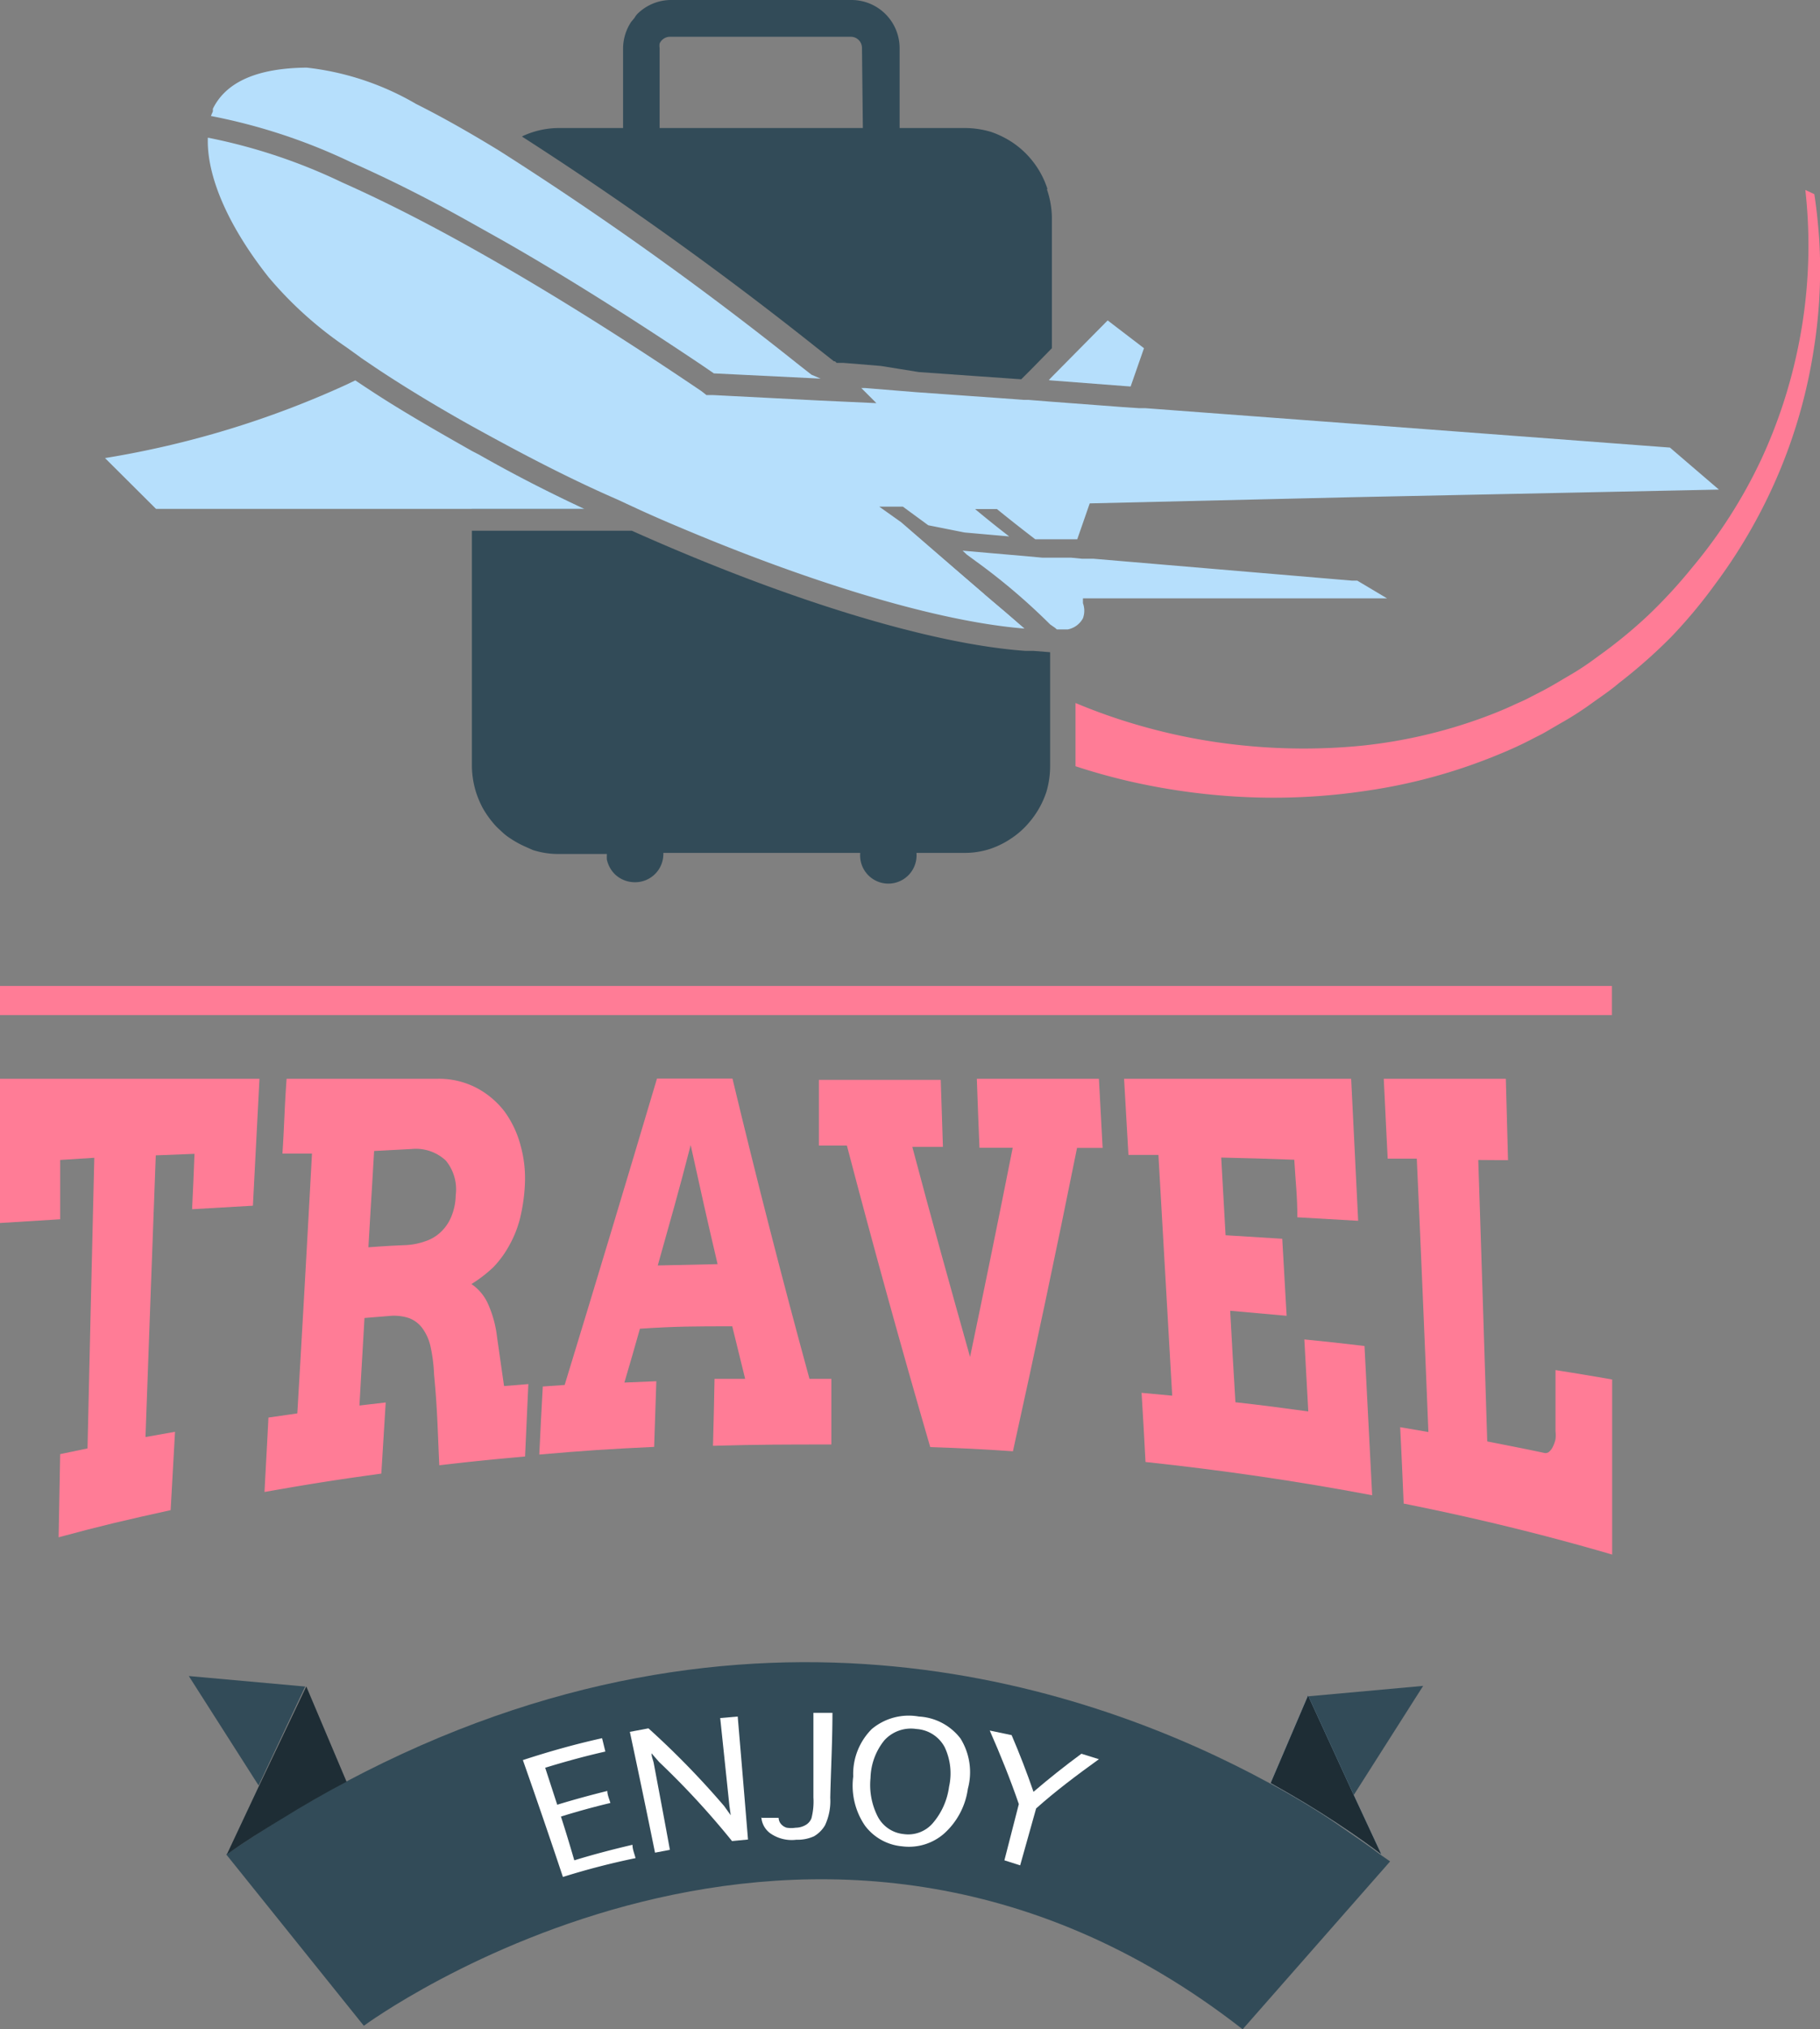<svg xmlns="http://www.w3.org/2000/svg" viewBox="0 0 83.19 92.72"><rect x="0" y="0" width="83.19" height="92.72" fill="#808080" stroke="none"/><defs><style>.cls-1{fill:#ff7c96;}.cls-2{fill:#324b58;}.cls-3{fill:#b6dffc;}.cls-5{fill:#ffffff;}.cls-6{fill:#000000;opacity:0.4;}</style></defs><title>Holidays-02</title><g id="Calque_2" data-name="Calque 2"><g id="Planche_Vacance_-_03" data-name="Planche Vacance - 03"><path class="cls-1" d="M2.75,66.44,4,66.18q.15-6.65.31-13.28L2.75,53l0,2.71L0,55.88V49.29H11.86l-.3,5.8-2.78.16c.05-1,.07-1.52.11-2.53l-1.77.07q-.24,6.43-.47,12.87L8,65.42,7.8,69c-2.09.46-3.12.7-5.12,1.24C2.71,68.7,2.72,68,2.75,66.44Z"/><path class="cls-1" d="M13.1,49.29H20a3.73,3.73,0,0,1,1.77.41,3.92,3.92,0,0,1,1.28,1.07,4.64,4.64,0,0,1,.74,1.55,5.63,5.63,0,0,1,.2,1.84,8.2,8.2,0,0,1-.23,1.55,5.1,5.1,0,0,1-.48,1.19,4.61,4.61,0,0,1-.73,1,6.22,6.22,0,0,1-1,.77,2.16,2.16,0,0,1,.74.87,5.13,5.13,0,0,1,.43,1.56c.13.89.19,1.34.32,2.23l1.11-.09L24,66.55c-1.58.14-2.37.22-3.92.4C20,65.3,20,64.47,19.84,62.8a7.19,7.19,0,0,0-.16-1.27,2.23,2.23,0,0,0-.38-.85,1.33,1.33,0,0,0-.62-.46,2.19,2.19,0,0,0-.91-.09l-1.11.09c-.09,1.58-.14,2.37-.23,4l1.2-.14-.2,3.25c-2.17.3-3.24.47-5.34.84.07-1.36.11-2,.18-3.4l1.32-.19q.35-5.94.67-11.87l-1.35,0C13,51.34,13,50.66,13.1,49.29Zm4,3.3c-.1,1.76-.16,2.64-.26,4.4.69-.05,1-.07,1.72-.1a3.13,3.13,0,0,0,.89-.18,1.85,1.85,0,0,0,.7-.42,2,2,0,0,0,.47-.68,2.66,2.66,0,0,0,.21-1,2.07,2.07,0,0,0-.45-1.58,2,2,0,0,0-1.57-.53Z"/><path class="cls-1" d="M32.66,63l1.4,0c-.24-1-.36-1.44-.59-2.4-1.7,0-2.54,0-4.22.11-.28,1-.42,1.47-.71,2.46L30,63.11l-.1,3c-2.13.1-3.18.17-5.25.35.06-1.25.09-1.87.16-3.11l1-.07q2.14-7,4.22-14h3.45Q35.13,56.16,37,63h1c0,1.2,0,1.81,0,3-2.17,0-3.27,0-5.41.06C32.62,64.84,32.64,64.23,32.66,63Zm-2.6-5.18,2.74-.06c-.51-2.17-.75-3.26-1.23-5.44C31,54.53,30.68,55.63,30.06,57.84Z"/><path class="cls-1" d="M44.65,49.29h5.58c.07,1.27.1,1.9.17,3.16l-1.17,0q-1.4,6.95-2.93,13.86c-1.5-.1-2.26-.14-3.78-.19q-2-6.87-3.81-13.78H37.43c0-1.21,0-1.81,0-3H43l.1,3.06H41.7c.85,3.21,1.74,6.4,2.64,9.6q1-4.77,1.95-9.56H44.77C44.72,51.14,44.69,50.52,44.65,49.29Z"/><path class="cls-1" d="M51.38,49.29H61.76c.13,2.6.19,3.9.32,6.49l-2.78-.16c0-1-.08-1.58-.14-2.63-1.34-.05-2-.07-3.34-.1l.2,3.55,2.59.16.2,3.52-2.58-.23c.09,1.67.14,2.51.24,4.18,1.34.15,2,.24,3.33.42-.07-1.32-.11-2-.18-3.29,1.11.11,1.66.17,2.75.3l.35,6.82c-3.43-.65-6.89-1.15-10.36-1.52-.07-1.26-.1-1.9-.18-3.16l1.4.13-.63-11-1.37,0Z"/><path class="cls-1" d="M63.25,49.29h5.58l.1,3.72L67.57,53q.21,6.44.41,12.86c1.06.21,1.59.31,2.63.53a.25.25,0,0,0,.2-.06.69.69,0,0,0,.17-.23,1.5,1.5,0,0,0,.12-.34,1.47,1.47,0,0,0,0-.36l0-2.8c1,.16,1.56.25,2.59.43v8c-3.14-.92-6.32-1.69-9.53-2.33-.06-1.4-.09-2.1-.16-3.49l1.29.22q-.25-6.26-.53-12.49l-1.33,0C63.35,51.39,63.32,50.69,63.25,49.29Z"/><rect class="cls-1" y="45.05" width="73.68" height="1.33"/><path class="cls-1" d="M82.91,15.93a23.88,23.88,0,0,1-1.51,5.46,24.33,24.33,0,0,1-3,5.3,23.11,23.11,0,0,1-2,2.4A23.9,23.9,0,0,1,74,31.21c-.41.35-.85.64-1.28.95s-.91.62-1.36.87l-.67.39c-.25.15-.48.25-.72.38q-.7.36-1.44.66a25.16,25.16,0,0,1-6,1.66,28.51,28.51,0,0,1-5.78.29,29.85,29.85,0,0,1-5.16-.72c-.86-.2-1.67-.43-2.43-.68V32.12a26,26,0,0,0,3.07,1.07,26.59,26.59,0,0,0,4.69.88,27.28,27.28,0,0,0,5.34,0,23,23,0,0,0,5.55-1.29c.46-.17.91-.35,1.36-.56.21-.1.46-.2.65-.3l.68-.35c.46-.24.86-.49,1.29-.74s.84-.53,1.24-.83a21.89,21.89,0,0,0,2.31-1.89,23.08,23.08,0,0,0,2-2.17A22.78,22.78,0,0,0,80.5,21a23.15,23.15,0,0,0,1.7-5.19,22.94,22.94,0,0,0,.32-7.13l.41.19c.1.64.17,1.32.22,2A23,23,0,0,1,82.91,15.93Z"/><path class="cls-2" d="M21.88,20.8l-.31-.16v2.61h5.14C25,22.45,23.41,21.63,21.88,20.8Zm26-12.16a4.06,4.06,0,0,0-1.57-2.11,4.34,4.34,0,0,0-1-.5,4.21,4.21,0,0,0-1.18-.18H41.12V2.19A2.2,2.2,0,0,0,38.93,0H30.67a2.19,2.19,0,0,0-1.55.65A1.09,1.09,0,0,0,29,.82L28.85,1a2.22,2.22,0,0,0-.37,1.22V5.85H25.54A3.93,3.93,0,0,0,24,6.17a.61.61,0,0,0-.14.07,163.92,163.92,0,0,1,13.46,9.64l.8.63.05,0h0l0,0,.07.07h.1l.21,0,1.71.14L42,17l2.68.19,2,.14.48-.48.92-.94v-6A4.16,4.16,0,0,0,47.85,8.64ZM39.44,5.85H30.15V2.19a.65.65,0,0,1,0-.2.52.52,0,0,1,.48-.31h8.26a.51.51,0,0,1,.51.51ZM48,17.37H48v-.09Z"/><path class="cls-2" d="M48,29.8V35a4.16,4.16,0,0,1-.17,1.18,4.11,4.11,0,0,1-.74,1.34,3.85,3.85,0,0,1-.84.77,4,4,0,0,1-1,.5,3.77,3.77,0,0,1-1.17.18H41.89v0a1.29,1.29,0,1,1-2.57,0v0h-9v0A1.29,1.29,0,0,1,29,40.31a1.32,1.32,0,0,1-.91-.38,1.37,1.37,0,0,1-.35-.65,2.11,2.11,0,0,1,0-.26v0H25.54a3.83,3.83,0,0,1-1.18-.18L24,38.68a4.38,4.38,0,0,1-.67-.37,2.43,2.43,0,0,1-.32-.24l-.27-.25a3.33,3.33,0,0,1-.25-.28,4.38,4.38,0,0,1-.43-.63,4.45,4.45,0,0,1-.3-.71A4.16,4.16,0,0,1,21.57,35V24.25h7.31c7.16,3.2,13.72,5.19,18,5.49l.36,0Z"/><polygon class="cls-3" points="52.29 15.91 51.68 17.66 51.41 17.64 48.02 17.38 47.94 17.37 48.02 17.28 50.63 14.64 52.29 15.91"/><path class="cls-3" d="M26.71,23.25H7.13L4.8,20.93a43.14,43.14,0,0,0,11-3.34l.44-.21,0,0h0l.45.3.23.15h0c1.38.91,3,1.84,4.66,2.78l.31.16C23.4,21.63,25,22.45,26.71,23.25Z"/><path class="cls-3" d="M49.5,27.56a1,1,0,0,1,0,.69,1,1,0,0,1-.7.51h-.49l-.08-.07L48,28.53a28.6,28.6,0,0,0-3.4-2.89h0l-.41-.3L44,25.16l1.14.1,1.5.13,1,.09.44,0h.13l.56,0,.18,0,.52.05.36,0h.16l11.81,1,.24,0,1.36.81H49.5Z"/><path class="cls-3" d="M78.57,22.37l-16.84.35L49.81,23l-.57,1.64-.26,0-.19,0-.55,0-.22,0-.36,0-.34,0c-.56-.43-1.15-.89-1.75-1.38h-1c.53.44,1.05.86,1.56,1.25l-.91-.08-1.13-.1L42.43,24l-1.16-.85s0,0,0,0l-1.08,0h0l1,.71L45,27.16l.09.07h0l1.74,1.49c-4-.32-9.73-2.1-15.39-4.47-.77-.32-1.54-.65-2.3-1h0l-.95-.44c-2.3-1-4.52-2.18-6.57-3.31-1.58-.88-3.05-1.77-4.35-2.63,0,0,0,0,0,0l-.74-.5-.19-.14-.53-.38a17.42,17.42,0,0,1-3.53-3.18C10.38,10.27,9.44,8,9.5,6.29a25.73,25.73,0,0,1,6.15,2.05c1.8.8,3.78,1.8,5.92,3,3.15,1.76,6.66,3.94,10.49,6.53l.23.18h.29l4.88.25,2.6.12-.53-.53-.16-.16.18,0,2.34.19,3.81.27,1.1.08H47l1,.08,3.32.25.75.05.28,0,9.36.7,14.62,1.1Z"/><path class="cls-3" d="M45,27.23,45,27.16l-3.8-3.26Z"/><path class="cls-3" d="M37.51,17.3l-4.88-.24-.54-.37C28.6,14.35,25.58,12.47,23,11l-1.41-.79C19.44,9,17.62,8.11,16.06,7.42A26.47,26.47,0,0,0,9.64,5.3l.09-.21,0-.12a.08.08,0,0,0,0,0c.61-1.24,2.05-1.86,4.29-1.88h0a12.69,12.69,0,0,1,5,1.66c1.18.59,2.45,1.31,3.79,2.13a156.43,156.43,0,0,1,13.58,9.69l.19.15.51.4Z"/><path class="cls-3" d="M41.15,23.9,45,27.16l.09.07Zm3.9,3.33,1.74,1.49C46.23,28.19,45.64,27.7,45.05,27.23Z"/><polygon class="cls-2" points="13.95 77.06 11.82 81.58 8.63 76.58 13.95 77.06"/><polygon class="cls-2" points="65.05 77.03 61.87 82.03 59.76 77.51 65.05 77.03"/><path class="cls-2" d="M15.84,81.41c-1,.52-2,1.1-3,1.72-.82.5-1.64,1-2.47,1.6l1.48-3.15L14,77.06Z"/><path class="cls-3" d="M63.14,84.73c-.4-.31-1.1-.82-2.06-1.45s-1.84-1.16-3-1.81l1.71-4L61.87,82Z"/><line class="cls-3" x1="11.82" y1="81.58" x2="13.95" y2="77.06"/><path class="cls-2" d="M63.14,84.73c-.4-.31-1.1-.82-2.06-1.45s-1.84-1.16-3-1.81l1.71-4L61.87,82Z"/><path class="cls-2" d="M63.54,85.05,56.8,92.72c-19.63-15.33-40.17-.16-40.17-.16l-6.29-7.83c.83-.56,1.65-1.1,2.47-1.6,1-.62,2-1.2,3-1.72,18.49-9.81,34.27-4.26,42.21.06,1.19.65,2.21,1.27,3,1.81s1.66,1.14,2.06,1.45Z"/><path class="cls-5" d="M25.73,85.76q-.89-2.67-1.83-5.34c1.19-.39,2.4-.73,3.62-1l.15.61c-.93.21-1.84.46-2.75.74l.55,1.69c.75-.23,1.52-.44,2.29-.63,0,.18.09.37.14.55-.76.18-1.52.39-2.26.62.21.65.41,1.31.61,2,.88-.27,1.76-.5,2.66-.71,0,.21.09.41.14.61A33.93,33.93,0,0,0,25.73,85.76Z"/><path class="cls-5" d="M30.62,84.52l-.68.13q-.56-2.76-1.15-5.52l.85-.16a38.49,38.49,0,0,1,3.46,3.55l.3.42-.06-.44-.42-4,.8-.07q.24,2.82.47,5.62l-.73.07a37.47,37.47,0,0,0-3.33-3.61l-.35-.4c0,.15.07.3.1.44C30.13,81.88,30.38,83.2,30.62,84.52Z"/><path class="cls-5" d="M34.82,83.06l.77,0v0a.45.45,0,0,0,.1.27.54.54,0,0,0,.27.18,1.36,1.36,0,0,0,.41,0,.92.92,0,0,0,.43-.11.61.61,0,0,0,.29-.32,3.06,3.06,0,0,0,.09-.95c0-1.29,0-2.58,0-3.87h.87c0,1.3-.07,2.59-.1,3.88a2.62,2.62,0,0,1-.24,1.26,1.41,1.41,0,0,1-.5.5,1.82,1.82,0,0,1-.81.16,1.71,1.71,0,0,1-1.2-.3,1,1,0,0,1-.4-.73Z"/><path class="cls-5" d="M41.23,84.36a2.38,2.38,0,0,1-1.69-.94A3.24,3.24,0,0,1,39,81.17,2.9,2.9,0,0,1,39.85,79,2.63,2.63,0,0,1,42,78.43a2.57,2.57,0,0,1,1.9,1,2.91,2.91,0,0,1,.34,2.3,3.37,3.37,0,0,1-1.1,2.06A2.44,2.44,0,0,1,41.23,84.36Zm.07-.56a1.48,1.48,0,0,0,1.33-.49,3.2,3.2,0,0,0,.75-1.67,2.8,2.8,0,0,0-.2-1.81A1.57,1.57,0,0,0,41.89,79a1.64,1.64,0,0,0-1.47.52,2.85,2.85,0,0,0-.63,1.72A3.18,3.18,0,0,0,40.12,83,1.5,1.5,0,0,0,41.3,83.8Z"/><path class="cls-5" d="M46.63,85.23,45.91,85l.66-2.57c-.39-1.13-.84-2.25-1.33-3.36l1,.21c.37.86.7,1.72,1,2.59q1.05-.9,2.19-1.74l.8.25c-1,.72-2,1.47-2.87,2.25Z"/><path class="cls-6" d="M15.84,81.41c-1,.52-2,1.1-3,1.72-.82.5-1.64,1-2.47,1.6l1.48-3.15L14,77.06Z"/><path class="cls-6" d="M63.14,84.73c-.4-.31-1.1-.82-2.06-1.45s-1.84-1.16-3-1.81l1.71-4L61.87,82Z"/></g></g></svg>